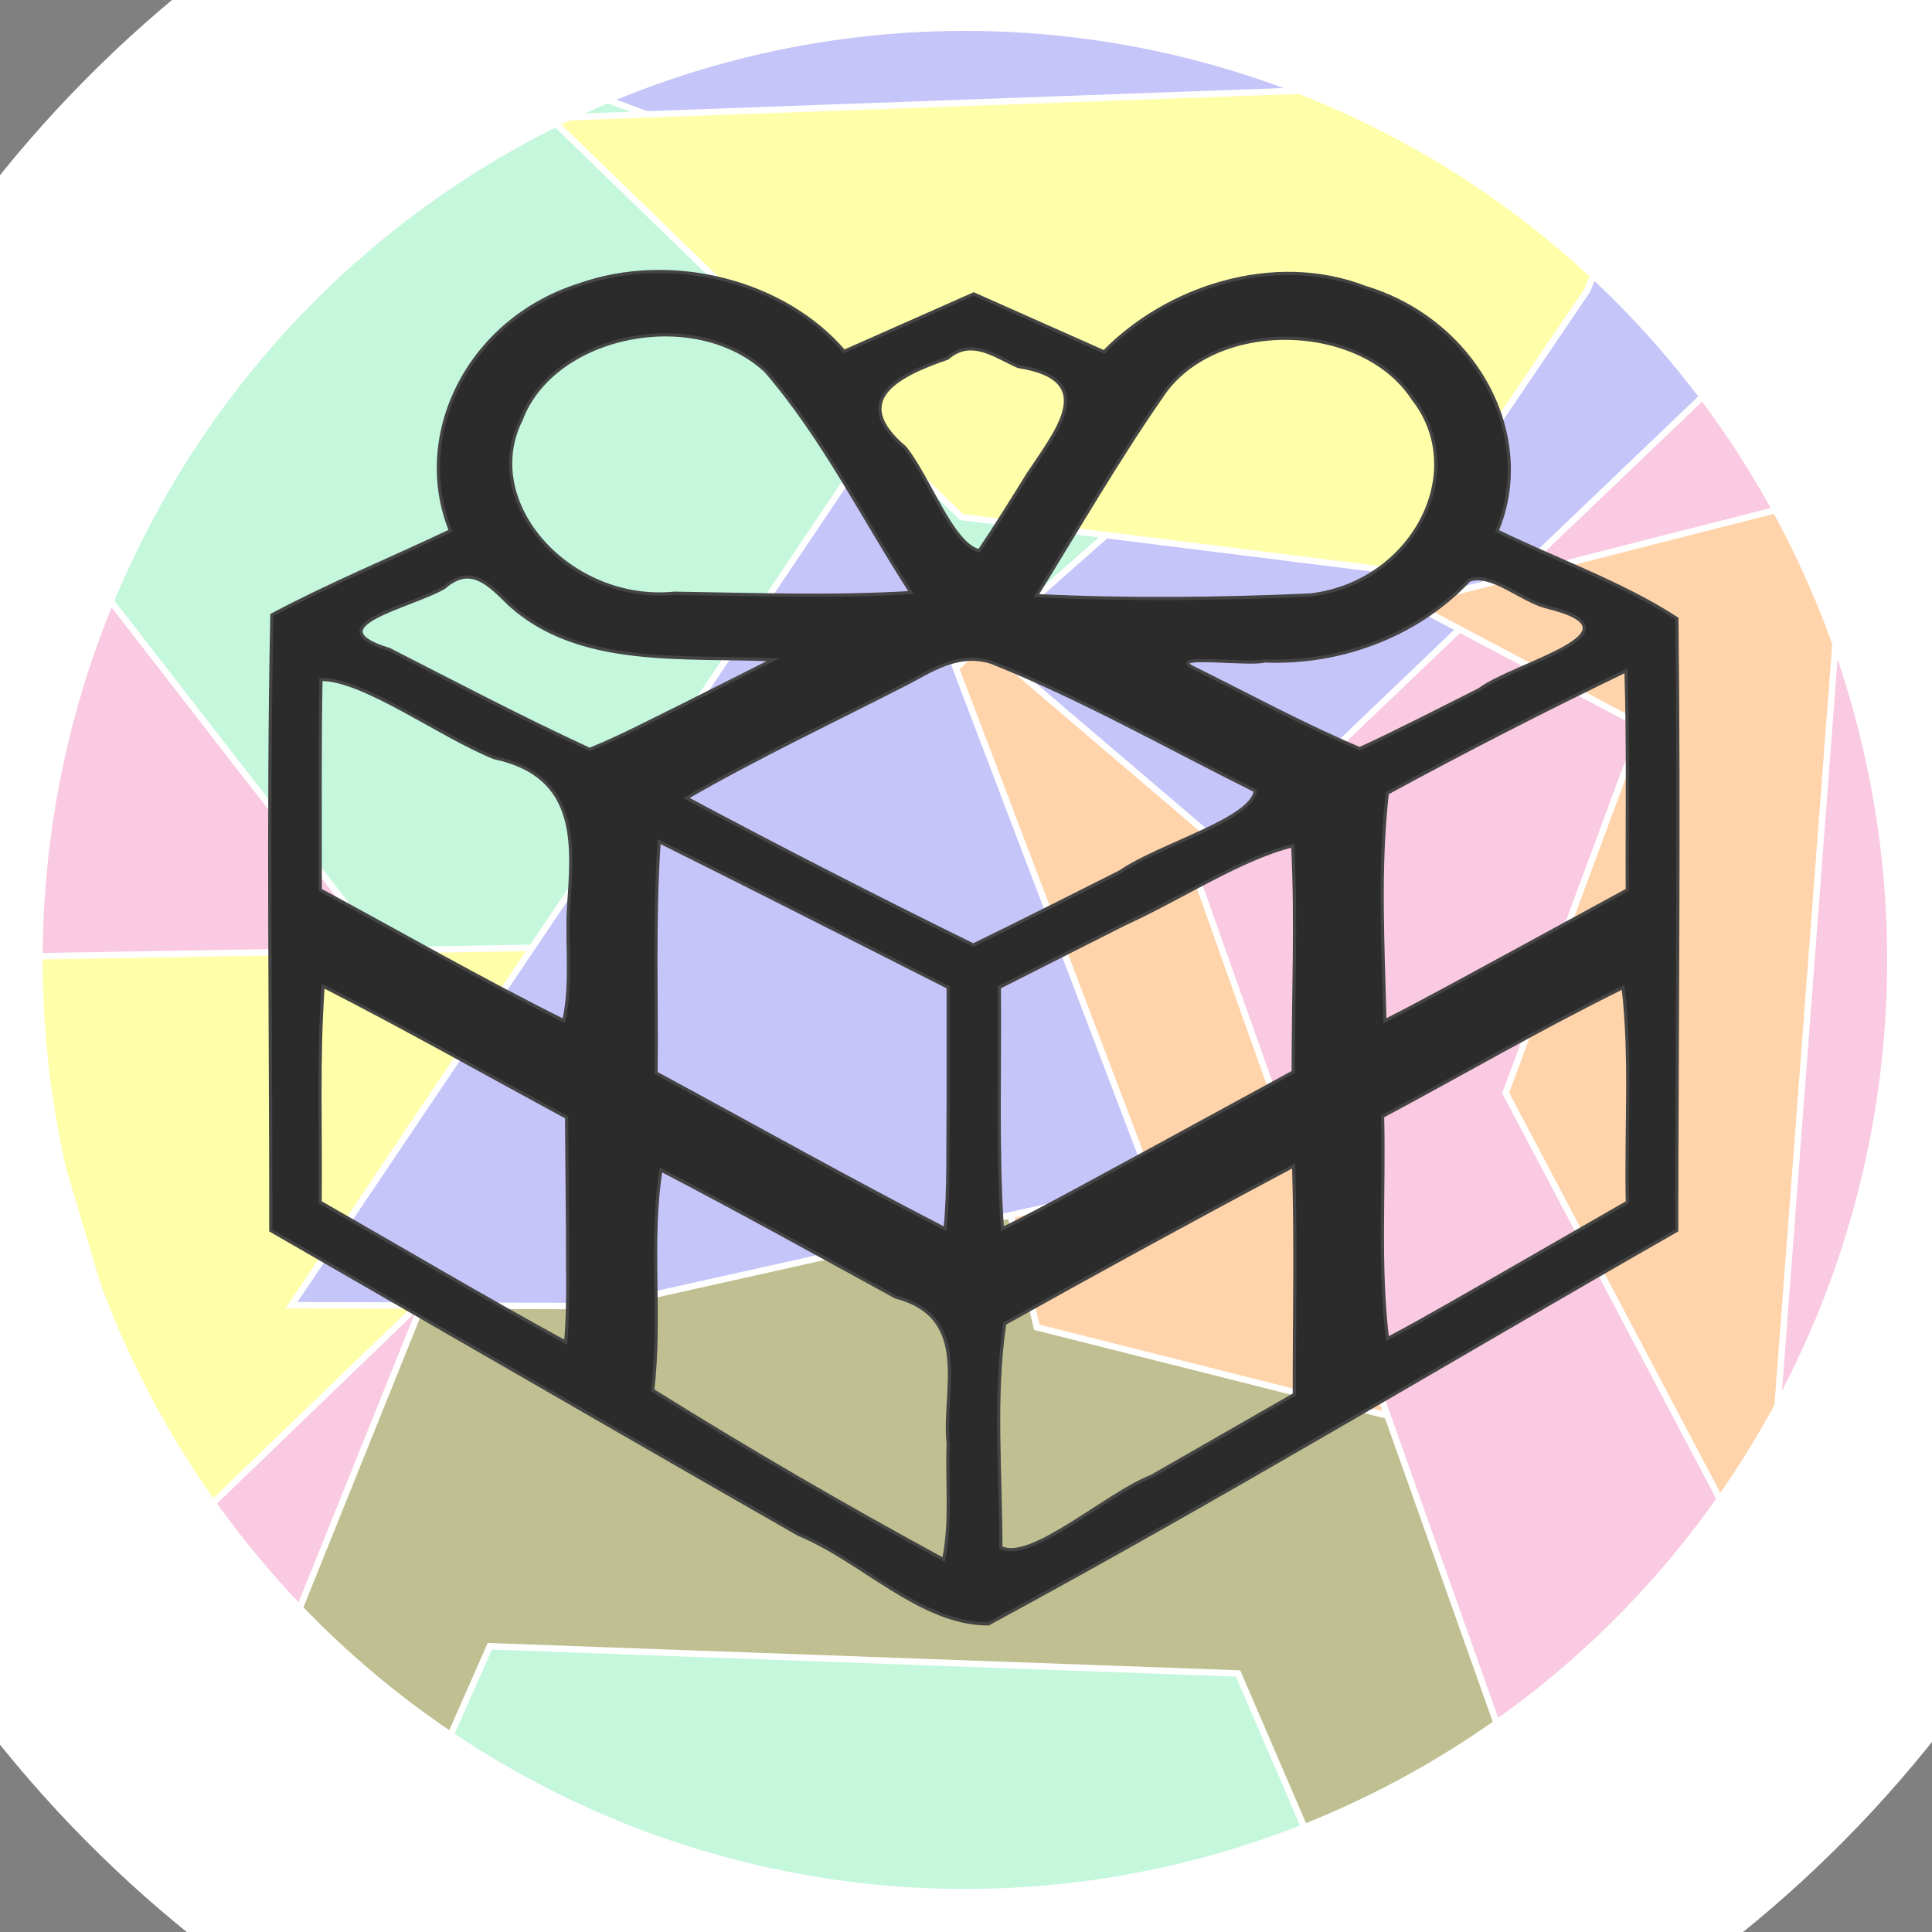 <svg width="600" height="600" xmlns="http://www.w3.org/2000/svg">
 <rect width="100%" height="100%" fill="#808080" stroke="none"/>
 <g>
  <title>Layer 1</title>
  <path fill="#bfbf91" opacity="NaN" d="m66.568,446.048c0,0 230.983,-182.803 232.02,-184.08c0.371,1.277 232.762,305.307 232.391,304.03c0.371,1.277 -292.582,28.216 -292.954,26.939c0.371,1.277 -147.514,-48.753 -147.885,-50.03c0.371,1.277 -23.572,-96.859 -23.572,-96.859l0,0z" id="svg_47" stroke="#ffffff"/>
  <path fill="#ffd4aa" stroke-width="2" opacity="NaN" d="m456.256,173.717l-204.682,38.109l108.439,41.935l-63.788,125.805l121.197,167.741l38.833,-373.59z" id="svg_49" stroke="#ffffff" transform="rotate(-40 353.915 360.512)"/>
  <path transform="rotate(50 395.618 37.29)" fill="#c5c5f9" opacity="NaN" d="m134.775,233.502l351.215,-392.844l170.471,337.379l-332.693,55.885l-188.993,-0.42z" id="svg_48" stroke-width="2" stroke="#ffffff"/>
  <path fill="#f9cae1" stroke="#ffffff" stroke-width="2" opacity="NaN" d="m480.646,579.8l-108.82,-306.564l192.955,-184.504l35.211,173.237l-4.225,195.772l-115.12,122.06l-0,-0z" id="svg_46"/>
  <path fill="#f9cae1" stroke="#ffffff" stroke-width="2" opacity="NaN" d="m69.384,106.567l84.135,242.724l-84.506,209.856l-66.196,-139.435l-1.408,-250.701l67.976,-62.445z" id="svg_45"/>
  <path fill="none" stroke="#000" stroke-width="5" d="m280.088,643.923l0.569,0l0.176,-0.541l0.176,0.541l0.569,0l-0.46,0.334l0.176,0.541l-0.46,-0.334l-0.46,0.334l0.176,-0.541l-0.46,-0.334z" id="svg_30"/>
  <path id="svg_6" d="m-97.573,98.167c-0.084,-0.015 -0.113,-0.121 -0.063,-0.185c0.067,-0.098 0.209,-0.165 0.32,-0.103c0.002,-0.347 0.001,-0.693 0.001,-1.04c0.278,-0.056 0.557,-0.109 0.835,-0.165c-0.001,0.389 -0.001,0.777 -0.002,1.166c-0.044,0.118 -0.184,0.199 -0.307,0.163c-0.073,-0.022 -0.09,-0.116 -0.05,-0.174c0.056,-0.086 0.159,-0.145 0.263,-0.129c0.03,-0.003 0.073,0.045 0.061,-0.009c0,-0.234 0,-0.467 0,-0.701c-0.255,0.051 -0.511,0.1 -0.766,0.151c-0.001,0.282 0.003,0.564 -0.003,0.845c-0.018,0.095 -0.111,0.16 -0.2,0.179c-0.03,0.004 -0.06,0.007 -0.09,0.002l0,0zm0.666,-1.176c0.131,-0.026 0.262,-0.051 0.393,-0.077c0.017,-0.066 -0.058,-0.023 -0.095,-0.022c-0.224,0.044 -0.448,0.088 -0.672,0.132c-0.017,0.066 0.058,0.023 0.095,0.022c0.093,-0.018 0.186,-0.037 0.278,-0.055l0,0zm0,-0.116c0.131,-0.026 0.262,-0.051 0.393,-0.077c0.017,-0.066 -0.058,-0.023 -0.095,-0.022c-0.224,0.044 -0.448,0.088 -0.672,0.132c-0.017,0.066 0.058,0.023 0.095,0.022c0.093,-0.018 0.186,-0.037 0.278,-0.055l0,0z" stroke="#000" fill="#fff"/>
  <path fill="#000000" stroke="null" opacity="NaN" id="svg_2"/>
  <path fill="#c5f7dd" stroke-width="2" opacity="NaN" d="m-43.29,86.567l193.992,250.048l254.926,-225.349l-243.659,-90.14" id="svg_39" stroke="#ffffff"/>
  <path fill="#ffffaa" stroke="#ffffff" stroke-width="2" opacity="NaN" d="m53.892,478.58l192.584,-185.627l-246.475,4.225l53.892,181.402z" id="svg_40"/>
  <path fill="#ffd4aa" stroke="#ffffff" stroke-width="2" opacity="NaN" d="m573.603,152.763l-135.581,34.558l71.83,38.028l-42.253,114.083l80.281,152.111l25.723,-338.779l0,-0z" id="svg_41"/>
  <path fill="#c5f7dd" stroke="#ffffff" stroke-width="2" opacity="NaN" d="m79.243,676.324l72.867,-165.064l232.391,8.451l47.887,111.266l-66.196,142.251l-286.949,-96.904l0,0z" id="svg_42"/>
  <path fill="#ffffaa" stroke="#ffffff" stroke-width="2" opacity="NaN" d="m170.791,36.615l127.796,123.946l135.209,16.901l59.154,-87.323l26.76,-66.196l-348.92,12.672z" id="svg_44"/>
  <path fill="#c5c5f9" opacity="NaN" d="m90.511,405.342l179.908,-267.316l87.323,229.574l-170.42,38.028l-96.81,-0.286z" id="svg_37" stroke="#ffffff" stroke-width="2"/>
  <ellipse fill="none" stroke="#ffffff" stroke-width="99" cx="591.208" cy="10.935" id="svg_52" rx="55.633" ry="34.507"/>
  <ellipse fill="none" cx="299.663" cy="298.114" id="svg_51" rx="335.911" ry="338.023" stroke-width="99" stroke="#ffffff"/>
 </g><g><title>Layer 2</title>
  
  <path fill="none" stroke="#000" stroke-width="5" d="m280.088,643.923l0.569,0l0.176,-0.541l0.176,0.541l0.569,0l-0.46,0.334l0.176,0.541l-0.46,-0.334l-0.46,0.334l0.176,-0.541l-0.46,-0.334z" id="svg_30"/>
  <path stroke="#444444" id="svg_4" d="m318.824,147.973c8.349,-13.056 23.623,-30.063 -2.62,-34.166c-7.31,-3.241 -14.623,-8.975 -21.924,-2.587c-16.245,5.542 -30.327,13.291 -13.24,27.794c7.577,9.366 14.468,29.803 23.051,32.053c5.122,-7.596 9.921,-15.351 14.734,-23.095l0,0zm-35.887,36.048c-14.913,-22.984 -26.913,-47.642 -45.166,-68.845c-22.2,-20.468 -65.941,-11.344 -75.881,15.057c-13.204,26.102 15.286,57.266 47.54,53.999c24.475,0.354 49.09,1.306 73.507,-0.21zm123.921,0.776c31.718,-3.671 49.957,-38.152 31.899,-61.047c-16.003,-24.433 -62.043,-25.284 -78.116,-0.455c-13.917,20.073 -25.997,41.048 -38.768,61.671c28.235,1.394 56.735,1.069 84.986,-0.169l0,0zm52.528,29.398c10.813,-8.216 52.684,-17.902 20.973,-25.704c-7.856,-1.925 -17.014,-10.756 -24.074,-8.339c-15.331,16.46 -38.904,26.116 -63.516,25.105c-4.818,1.368 -29.393,-2.08 -22.753,1.836c17.363,8.549 34.289,17.834 52.248,25.422c12.579,-5.785 24.788,-12.158 37.122,-18.32l0,0zm-247.034,4.652c9.247,-4.652 18.493,-9.303 27.74,-13.955c-28.264,-1.213 -60.61,2.305 -81.97,-17.326c-6.022,-5.823 -11.797,-12.49 -20.144,-5.159c-9.998,5.948 -40.749,12.043 -17.072,19.304c20.617,10.517 41.09,21.291 62.216,31.03c10.067,-4.077 19.557,-9.172 29.23,-13.895l-0,-0zm135.512,51.901c11.983,-8.314 41.006,-16.235 41.976,-25.157c-27.092,-13.462 -53.394,-28.451 -81.737,-39.83c-9.754,-3.196 -17.662,1.721 -25.513,5.992c-23.216,11.925 -46.991,23.11 -69.452,36.076c29.375,15.686 59.103,30.907 89.12,45.659c15.31,-7.415 30.423,-15.134 45.607,-22.74l0,-0zm120.215,25.951c12.431,-6.773 24.863,-13.546 37.294,-20.32c-0.102,-22.686 0.318,-45.381 -0.401,-68.059c-25.09,12.089 -49.823,24.782 -74.139,37.999c-2.659,23.398 -1.311,47.183 -0.733,70.699c12.831,-6.528 25.349,-13.509 37.978,-20.32zm-291.549,-14.292c1.263,-19.338 3.984,-41.382 -23.022,-47.11c-17.054,-6.869 -40.693,-24.468 -53.832,-24.291c-0.409,21.789 -0.193,43.583 -0.237,65.374c25.192,13.576 49.937,27.805 75.673,40.603c2.495,-11.232 0.864,-23.139 1.417,-34.576zm180.4,74.873c14.901,-8.123 29.801,-16.247 44.702,-24.37c-0.069,-23.42 1.052,-46.875 -0.173,-70.27c-16.376,4.055 -35.106,16.59 -52.359,24.376c-12.919,6.535 -25.838,13.069 -38.756,19.604c0.255,25.007 -0.696,50.06 0.942,75.031c15.444,-7.792 30.477,-16.185 45.644,-24.37l0,0zm-62.463,-13.145c0,-12.505 0,-25.01 0,-37.515c-29.913,-15.095 -59.73,-30.334 -89.759,-45.256c-1.661,23.913 -0.712,47.916 -0.962,71.871c29.906,16.169 59.502,32.779 89.787,48.415c1.178,-12.461 0.748,-25.021 0.935,-37.515zm174.355,50.27c12.191,-7.01 24.381,-14.02 36.572,-21.03c-0.509,-22.225 1.256,-44.751 -1.31,-66.73c-25.352,12.49 -49.819,26.711 -74.719,40.045c0.598,22.995 -1.228,46.254 1.523,69.053c12.861,-6.817 25.331,-14.175 37.935,-21.337zm-292.562,-12.46c-0.099,-11.653 -0.199,-23.306 -0.298,-34.958c-25.186,-13.607 -50.054,-27.669 -75.618,-40.74c-1.6,22.325 -0.688,44.737 -0.929,67.102c25.407,14.523 50.529,29.431 76.277,43.501c0.987,-11.6 0.497,-23.279 0.567,-34.904zm181.313,76.577c14.798,-8.487 29.597,-16.974 44.395,-25.461c-0.034,-23.665 0.522,-47.34 -0.214,-70.997c-30.124,16.039 -60.046,32.374 -89.747,48.99c-3.357,22.851 -1.18,46.411 -1.185,69.511c9.218,4.849 32.788,-16.64 46.751,-22.043l0,0zm-63.107,-10.131c-1.789,-16.318 7.696,-39.286 -16.32,-45.612c-24.22,-13.247 -48.342,-26.638 -72.881,-39.442c-3.577,22.403 0.164,45.741 -2.583,68.418c29.426,18.369 59.622,35.93 90.367,52.608c2.466,-11.687 0.932,-24.067 1.418,-35.971l0,0zm-102.913,-4.314c-35.816,-20.646 -71.632,-41.292 -107.448,-61.939c0.041,-63.717 -0.979,-127.449 0.331,-191.155c17.935,-9.556 37.02,-17.39 55.478,-26.157c-11.922,-29.47 5.279,-65.283 39.848,-76.314c28.978,-10.268 63.909,-1.002 82.384,20.613c13.419,-5.943 26.838,-11.886 40.258,-17.829c13.491,5.997 26.983,11.994 40.474,17.99c19.332,-19.802 52.452,-31.103 81.154,-20.005c34.452,10.457 53.231,46.19 40.876,75.614c18.593,9.065 38.809,16.149 55.857,27.21c0.756,63.34 0.007,126.689 -0.062,190.032c-71.265,40.726 -141.375,83.007 -213.797,122.185c-21.059,-0.005 -39.236,-19.75 -58.777,-27.756c-18.892,-10.786 -37.737,-21.634 -56.575,-32.491l0,-0z" fill="#2b2b2b"/>
  <path id="svg_5" d="m728.167,418.839c0.026,-0.046 0.072,-0.107 -0.008,-0.121c-0.022,-0.012 -0.045,-0.032 -0.067,-0.009c-0.05,0.02 -0.093,0.047 -0.041,0.099c0.023,0.033 0.044,0.106 0.071,0.114c0.016,-0.027 0.03,-0.055 0.045,-0.082l0,0zm-0.11,0.128c-0.046,-0.082 -0.083,-0.169 -0.139,-0.245c-0.068,-0.073 -0.202,-0.04 -0.233,0.053c-0.041,0.093 0.047,0.203 0.146,0.192c0.075,0.001 0.151,0.005 0.225,-0.001zm0.38,0.003c0.097,-0.013 0.153,-0.136 0.098,-0.217c-0.049,-0.087 -0.19,-0.09 -0.24,-0.002c-0.043,0.071 -0.08,0.146 -0.119,0.219c0.087,0.005 0.174,0.004 0.261,-0.001l0,0zm0.161,0.104c0.033,-0.029 0.162,-0.064 0.064,-0.091c-0.024,-0.007 -0.052,-0.038 -0.074,-0.03c-0.047,0.058 -0.119,0.093 -0.195,0.089c-0.015,0.005 -0.09,-0.007 -0.07,0.007c0.053,0.03 0.105,0.063 0.16,0.09c0.039,-0.021 0.076,-0.043 0.114,-0.065l0,0zm-0.758,0.017c0.028,-0.017 0.057,-0.033 0.085,-0.05c-0.087,-0.004 -0.186,0.008 -0.251,-0.062c-0.018,-0.021 -0.036,-0.044 -0.062,-0.018c-0.031,0.021 -0.125,0.043 -0.052,0.069c0.063,0.037 0.126,0.076 0.191,0.11c0.031,-0.014 0.06,-0.033 0.09,-0.049l0,0zm0.416,0.184c0.037,-0.03 0.126,-0.058 0.129,-0.089c-0.083,-0.048 -0.164,-0.101 -0.251,-0.141c-0.03,-0.011 -0.054,0.006 -0.078,0.021c-0.071,0.042 -0.144,0.082 -0.213,0.128c0.09,0.056 0.181,0.11 0.273,0.162c0.047,-0.026 0.093,-0.054 0.14,-0.081l0,0zm0.369,0.092c0.038,-0.024 0.076,-0.048 0.114,-0.072c-0,-0.081 0.001,-0.161 -0.001,-0.242c-0.077,0.043 -0.153,0.088 -0.227,0.135c-0.008,0.083 -0.004,0.168 -0.002,0.251c0.039,-0.023 0.078,-0.048 0.117,-0.072zm-0.894,-0.051c0.004,-0.069 0.012,-0.147 -0.071,-0.167c-0.052,-0.024 -0.125,-0.087 -0.165,-0.086c-0.001,0.077 -0.001,0.155 -0.001,0.232c0.077,0.048 0.153,0.099 0.232,0.144c0.008,-0.04 0.003,-0.082 0.004,-0.123zm0.553,0.266c0.046,-0.029 0.091,-0.058 0.137,-0.087c-0,-0.083 0.003,-0.167 -0.001,-0.25c-0.05,0.014 -0.108,0.059 -0.161,0.087c-0.04,0.023 -0.079,0.046 -0.119,0.07c0.001,0.089 -0.002,0.178 0.003,0.267c0.047,-0.028 0.093,-0.057 0.14,-0.087l0,0zm-0.192,-0.047c0,-0.044 0,-0.089 0,-0.133c-0.092,-0.054 -0.183,-0.108 -0.275,-0.161c-0.005,0.085 -0.002,0.17 -0.003,0.255c0.092,0.057 0.183,0.116 0.275,0.172c0.004,-0.044 0.002,-0.089 0.003,-0.133zm0.535,0.179c0.037,-0.025 0.075,-0.05 0.112,-0.075c-0.002,-0.079 0.004,-0.159 -0.004,-0.237c-0.078,0.044 -0.153,0.095 -0.229,0.142c0.002,0.082 -0.004,0.164 0.005,0.245c0.039,-0.024 0.078,-0.05 0.116,-0.076zm-0.897,-0.044c-0,-0.041 -0.001,-0.083 -0.001,-0.124c-0.077,-0.048 -0.154,-0.098 -0.232,-0.145c-0.005,0.079 -0.002,0.159 -0.003,0.238c0.078,0.052 0.155,0.105 0.234,0.155c0.003,-0.041 0.002,-0.083 0.002,-0.124zm0.556,0.272c0.045,-0.03 0.091,-0.06 0.136,-0.09c-0,-0.084 0.002,-0.168 -0.001,-0.252c-0.092,0.057 -0.184,0.115 -0.275,0.174c-0.01,0.081 -0.004,0.165 -0.004,0.247c0.028,0.017 0.101,-0.059 0.143,-0.078l0,0zm-0.194,-0.036c-0.005,-0.058 0.024,-0.14 -0.05,-0.162c-0.074,-0.047 -0.148,-0.095 -0.224,-0.14c-0.011,0.08 0.001,0.162 -0.008,0.243c0.09,0.065 0.183,0.128 0.277,0.187c0.008,-0.042 0.003,-0.086 0.004,-0.128l0,0zm-0.316,-0.015c-0.11,-0.073 -0.22,-0.147 -0.33,-0.22c0,-0.226 -0.003,-0.453 0.001,-0.679c0.055,-0.034 0.114,-0.062 0.17,-0.093c-0.037,-0.105 0.016,-0.232 0.122,-0.271c0.089,-0.036 0.196,-0.004 0.253,0.073c0.041,-0.021 0.082,-0.042 0.123,-0.063c0.041,0.021 0.083,0.043 0.124,0.064c0.059,-0.07 0.161,-0.11 0.249,-0.071c0.106,0.037 0.163,0.164 0.125,0.269c0.057,0.032 0.119,0.057 0.171,0.097c0.002,0.225 0,0.45 -0,0.675c-0.219,0.145 -0.434,0.295 -0.656,0.434c-0.065,-0 -0.12,-0.07 -0.18,-0.099c-0.058,-0.038 -0.116,-0.077 -0.174,-0.115l0,0z" stroke="#000" fill="#fff"/>
 </g>

</svg>